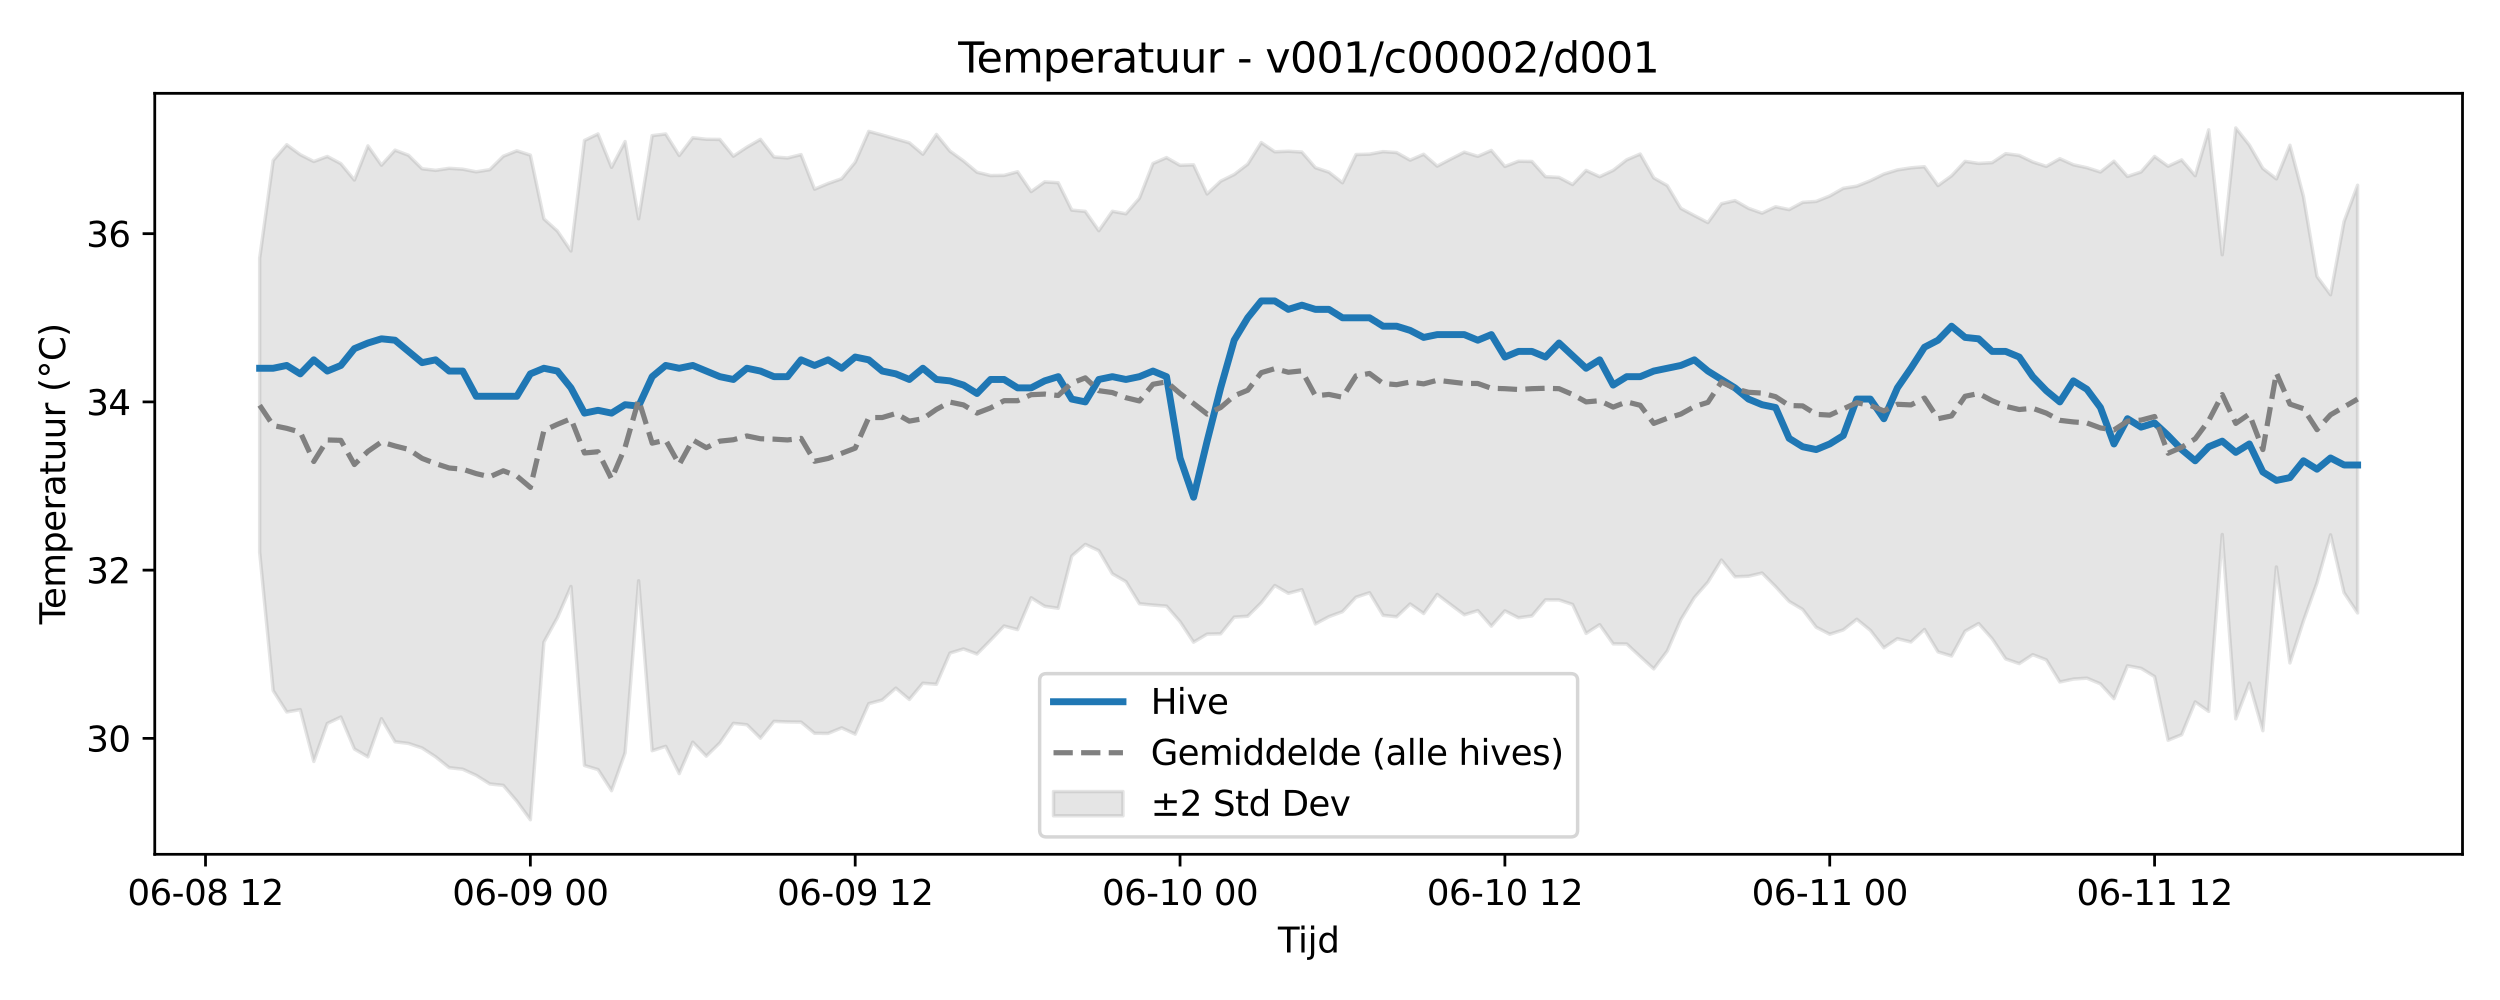 <?xml version="1.0" encoding="utf-8" standalone="no"?>
<!DOCTYPE svg PUBLIC "-//W3C//DTD SVG 1.1//EN"
  "http://www.w3.org/Graphics/SVG/1.1/DTD/svg11.dtd">
<svg xmlns:xlink="http://www.w3.org/1999/xlink" width="720pt" height="288pt" viewBox="0 0 720 288" xmlns="http://www.w3.org/2000/svg" version="1.1">
 <defs>
  <style type="text/css">*{stroke-linejoin: round; stroke-linecap: butt}</style>
 </defs>
 <g id="figure_1">
  <g id="patch_1">
   <path d="M 0 288 
L 720 288 
L 720 0 
L 0 0 
z
" style="fill: #ffffff"/>
  </g>
  <g id="axes_1">
   <g id="patch_2">
    <path d="M 44.57 246.04 
L 709.2 246.04 
L 709.2 26.88 
L 44.57 26.88 
z
" style="fill: #ffffff"/>
   </g>
   <g id="FillBetweenPolyCollection_1">
    <defs>
     <path id="mb3ff7c0433" d="M 74.78 -213.606 
L 74.78 -128.963 
L 78.679 -89.103 
L 82.577 -82.957 
L 86.475 -83.626 
L 90.373 -68.701 
L 94.271 -79.645 
L 98.169 -81.492 
L 102.067 -72.284 
L 105.965 -70.018 
L 109.864 -81.007 
L 113.762 -74.368 
L 117.66 -73.886 
L 121.558 -72.576 
L 125.456 -70.032 
L 129.354 -66.911 
L 133.252 -66.468 
L 137.15 -64.689 
L 141.049 -62.23 
L 144.947 -61.813 
L 148.845 -57.256 
L 152.743 -51.922 
L 156.641 -103.058 
L 160.539 -110.128 
L 164.437 -119.093 
L 168.335 -67.538 
L 172.234 -66.352 
L 176.132 -60.285 
L 180.03 -71.196 
L 183.928 -120.732 
L 187.826 -71.797 
L 191.724 -73.058 
L 195.622 -65.21 
L 199.52 -74.254 
L 203.419 -70.231 
L 207.317 -74.052 
L 211.215 -79.679 
L 215.113 -79.271 
L 219.011 -75.41 
L 222.909 -80.245 
L 226.807 -80.083 
L 230.705 -80.036 
L 234.604 -76.801 
L 238.502 -76.781 
L 242.4 -78.378 
L 246.298 -76.568 
L 250.196 -85.342 
L 254.094 -86.393 
L 257.992 -89.825 
L 261.89 -86.552 
L 265.788 -91.234 
L 269.687 -90.917 
L 273.585 -99.903 
L 277.483 -101.111 
L 281.381 -99.646 
L 285.279 -103.599 
L 289.177 -107.704 
L 293.075 -106.668 
L 296.973 -115.84 
L 300.872 -113.388 
L 304.77 -112.816 
L 308.668 -127.865 
L 312.566 -131.222 
L 316.464 -129.406 
L 320.362 -122.736 
L 324.26 -120.5 
L 328.158 -114.125 
L 332.057 -113.734 
L 335.955 -113.431 
L 339.853 -108.961 
L 343.751 -103.052 
L 347.649 -105.371 
L 351.547 -105.459 
L 355.445 -110.261 
L 359.343 -110.515 
L 363.242 -114.401 
L 367.14 -119.373 
L 371.038 -117.132 
L 374.936 -118.176 
L 378.834 -108.302 
L 382.732 -110.401 
L 386.63 -111.833 
L 390.528 -116.006 
L 394.427 -117.283 
L 398.325 -110.783 
L 402.223 -110.362 
L 406.121 -114.052 
L 410.019 -111.315 
L 413.917 -116.803 
L 417.815 -113.85 
L 421.713 -110.939 
L 425.612 -112.144 
L 429.51 -107.679 
L 433.408 -112.063 
L 437.306 -110.089 
L 441.204 -110.619 
L 445.102 -115.235 
L 449 -115.211 
L 452.898 -113.918 
L 456.797 -105.578 
L 460.695 -108.087 
L 464.593 -102.569 
L 468.491 -102.527 
L 472.389 -98.906 
L 476.287 -95.357 
L 480.185 -100.537 
L 484.083 -109.514 
L 487.982 -115.905 
L 491.88 -120.343 
L 495.778 -126.709 
L 499.676 -121.885 
L 503.574 -122.047 
L 507.472 -122.964 
L 511.37 -119.045 
L 515.268 -114.792 
L 519.166 -112.476 
L 523.065 -107.357 
L 526.963 -105.339 
L 530.861 -106.581 
L 534.759 -109.649 
L 538.657 -106.475 
L 542.555 -101.447 
L 546.453 -104.062 
L 550.351 -103.11 
L 554.25 -106.71 
L 558.148 -100.258 
L 562.046 -99.067 
L 565.944 -106.209 
L 569.842 -108.419 
L 573.74 -104.037 
L 577.638 -98.226 
L 581.536 -96.881 
L 585.435 -99.453 
L 589.333 -97.963 
L 593.231 -91.594 
L 597.129 -92.425 
L 601.027 -92.69 
L 604.925 -91.048 
L 608.823 -86.785 
L 612.721 -96.249 
L 616.62 -95.524 
L 620.518 -93.137 
L 624.416 -74.818 
L 628.314 -76.4 
L 632.212 -85.84 
L 636.11 -83.128 
L 640.008 -134.065 
L 643.906 -80.967 
L 647.805 -91.269 
L 651.703 -77.557 
L 655.601 -124.711 
L 659.499 -97.068 
L 663.397 -109.19 
L 667.295 -120.132 
L 671.193 -133.965 
L 675.091 -117.283 
L 678.99 -111.473 
L 678.99 -234.649 
L 678.99 -234.649 
L 675.091 -224.195 
L 671.193 -203.113 
L 667.295 -208.386 
L 663.397 -231.414 
L 659.499 -246.169 
L 655.601 -236.484 
L 651.703 -239.494 
L 647.805 -246.239 
L 643.906 -251.158 
L 640.008 -214.641 
L 636.11 -250.612 
L 632.212 -237.403 
L 628.314 -241.944 
L 624.416 -240.133 
L 620.518 -242.948 
L 616.62 -238.485 
L 612.721 -237.184 
L 608.823 -241.571 
L 604.925 -238.463 
L 601.027 -239.704 
L 597.129 -240.546 
L 593.231 -242.3 
L 589.333 -240.084 
L 585.435 -241.363 
L 581.536 -243.242 
L 577.638 -243.743 
L 573.74 -241.162 
L 569.842 -240.933 
L 565.944 -241.527 
L 562.046 -237.364 
L 558.148 -234.559 
L 554.25 -239.988 
L 550.351 -239.667 
L 546.453 -239.061 
L 542.555 -237.869 
L 538.657 -235.955 
L 534.759 -234.396 
L 530.861 -233.773 
L 526.963 -231.554 
L 523.065 -229.997 
L 519.166 -229.723 
L 515.268 -227.638 
L 511.37 -228.461 
L 507.472 -226.618 
L 503.574 -227.997 
L 499.676 -230.235 
L 495.778 -229.334 
L 491.88 -223.894 
L 487.982 -225.91 
L 484.083 -227.994 
L 480.185 -234.549 
L 476.287 -236.768 
L 472.389 -243.64 
L 468.491 -241.98 
L 464.593 -238.939 
L 460.695 -237.112 
L 456.797 -238.928 
L 452.898 -234.857 
L 449 -236.91 
L 445.102 -237.116 
L 441.204 -241.501 
L 437.306 -241.57 
L 433.408 -240.057 
L 429.51 -244.672 
L 425.612 -242.975 
L 421.713 -244.18 
L 417.815 -242.193 
L 413.917 -240.162 
L 410.019 -243.574 
L 406.121 -241.875 
L 402.223 -244.066 
L 398.325 -244.337 
L 394.427 -243.605 
L 390.528 -243.497 
L 386.63 -235.365 
L 382.732 -238.412 
L 378.834 -239.704 
L 374.936 -244.211 
L 371.038 -244.447 
L 367.14 -244.283 
L 363.242 -246.948 
L 359.343 -240.721 
L 355.445 -237.745 
L 351.547 -235.818 
L 347.649 -232.137 
L 343.751 -240.532 
L 339.853 -240.391 
L 335.955 -242.611 
L 332.057 -240.924 
L 328.158 -230.92 
L 324.26 -226.429 
L 320.362 -227.155 
L 316.464 -221.561 
L 312.566 -227.128 
L 308.668 -227.486 
L 304.77 -235.383 
L 300.872 -235.618 
L 296.973 -232.82 
L 293.075 -238.531 
L 289.177 -237.495 
L 285.279 -237.447 
L 281.381 -238.4 
L 277.483 -241.665 
L 273.585 -244.488 
L 269.687 -249.283 
L 265.788 -243.583 
L 261.89 -246.88 
L 257.992 -247.991 
L 254.094 -249.116 
L 250.196 -250.167 
L 246.298 -241.291 
L 242.4 -236.52 
L 238.502 -235.157 
L 234.604 -233.521 
L 230.705 -243.475 
L 226.807 -242.506 
L 222.909 -242.806 
L 219.011 -247.871 
L 215.113 -245.625 
L 211.215 -243.025 
L 207.317 -247.845 
L 203.419 -247.897 
L 199.52 -248.335 
L 195.622 -243.228 
L 191.724 -249.415 
L 187.826 -248.946 
L 183.928 -224.986 
L 180.03 -247.24 
L 176.132 -239.809 
L 172.234 -249.431 
L 168.335 -247.552 
L 164.437 -215.724 
L 160.539 -221.459 
L 156.641 -224.976 
L 152.743 -243.327 
L 148.845 -244.568 
L 144.947 -243.01 
L 141.049 -239.133 
L 137.15 -238.52 
L 133.252 -239.278 
L 129.354 -239.528 
L 125.456 -238.944 
L 121.558 -239.4 
L 117.66 -243.281 
L 113.762 -244.76 
L 109.864 -240.428 
L 105.965 -245.995 
L 102.067 -236.154 
L 98.169 -240.866 
L 94.271 -242.944 
L 90.373 -241.487 
L 86.475 -243.461 
L 82.577 -246.322 
L 78.679 -241.792 
L 74.78 -213.606 
z
" style="stroke: #808080; stroke-opacity: 0.2"/>
    </defs>
    <g clip-path="url(#pa9f32d9329)">
     <use xlink:href="#mb3ff7c0433" x="0" y="288" style="fill: #808080; fill-opacity: 0.2; stroke: #808080; stroke-opacity: 0.2"/>
    </g>
   </g>
   <g id="matplotlib.axis_1">
    <g id="xtick_1">
     <g id="line2d_1">
      <defs>
       <path id="m29b5a97e31" d="M 0 0 
L 0 3.5 
" style="stroke: #000000; stroke-width: 0.8"/>
      </defs>
      <g>
       <use xlink:href="#m29b5a97e31" x="59.188" y="246.04" style="stroke: #000000; stroke-width: 0.8"/>
      </g>
     </g>
     <g id="text_1">
      <!-- 06-08 12 -->
      <g transform="translate(36.707 260.638) scale(0.1 -0.1)">
       <defs>
        <path id="DejaVuSans-30" d="M 2034 4250 
Q 1547 4250 1301 3770 
Q 1056 3291 1056 2328 
Q 1056 1369 1301 889 
Q 1547 409 2034 409 
Q 2525 409 2770 889 
Q 3016 1369 3016 2328 
Q 3016 3291 2770 3770 
Q 2525 4250 2034 4250 
z
M 2034 4750 
Q 2819 4750 3233 4129 
Q 3647 3509 3647 2328 
Q 3647 1150 3233 529 
Q 2819 -91 2034 -91 
Q 1250 -91 836 529 
Q 422 1150 422 2328 
Q 422 3509 836 4129 
Q 1250 4750 2034 4750 
z
" transform="scale(0.016)"/>
        <path id="DejaVuSans-36" d="M 2113 2584 
Q 1688 2584 1439 2293 
Q 1191 2003 1191 1497 
Q 1191 994 1439 701 
Q 1688 409 2113 409 
Q 2538 409 2786 701 
Q 3034 994 3034 1497 
Q 3034 2003 2786 2293 
Q 2538 2584 2113 2584 
z
M 3366 4563 
L 3366 3988 
Q 3128 4100 2886 4159 
Q 2644 4219 2406 4219 
Q 1781 4219 1451 3797 
Q 1122 3375 1075 2522 
Q 1259 2794 1537 2939 
Q 1816 3084 2150 3084 
Q 2853 3084 3261 2657 
Q 3669 2231 3669 1497 
Q 3669 778 3244 343 
Q 2819 -91 2113 -91 
Q 1303 -91 875 529 
Q 447 1150 447 2328 
Q 447 3434 972 4092 
Q 1497 4750 2381 4750 
Q 2619 4750 2861 4703 
Q 3103 4656 3366 4563 
z
" transform="scale(0.016)"/>
        <path id="DejaVuSans-2d" d="M 313 2009 
L 1997 2009 
L 1997 1497 
L 313 1497 
L 313 2009 
z
" transform="scale(0.016)"/>
        <path id="DejaVuSans-38" d="M 2034 2216 
Q 1584 2216 1326 1975 
Q 1069 1734 1069 1313 
Q 1069 891 1326 650 
Q 1584 409 2034 409 
Q 2484 409 2743 651 
Q 3003 894 3003 1313 
Q 3003 1734 2745 1975 
Q 2488 2216 2034 2216 
z
M 1403 2484 
Q 997 2584 770 2862 
Q 544 3141 544 3541 
Q 544 4100 942 4425 
Q 1341 4750 2034 4750 
Q 2731 4750 3128 4425 
Q 3525 4100 3525 3541 
Q 3525 3141 3298 2862 
Q 3072 2584 2669 2484 
Q 3125 2378 3379 2068 
Q 3634 1759 3634 1313 
Q 3634 634 3220 271 
Q 2806 -91 2034 -91 
Q 1263 -91 848 271 
Q 434 634 434 1313 
Q 434 1759 690 2068 
Q 947 2378 1403 2484 
z
M 1172 3481 
Q 1172 3119 1398 2916 
Q 1625 2713 2034 2713 
Q 2441 2713 2670 2916 
Q 2900 3119 2900 3481 
Q 2900 3844 2670 4047 
Q 2441 4250 2034 4250 
Q 1625 4250 1398 4047 
Q 1172 3844 1172 3481 
z
" transform="scale(0.016)"/>
        <path id="DejaVuSans-20" transform="scale(0.016)"/>
        <path id="DejaVuSans-31" d="M 794 531 
L 1825 531 
L 1825 4091 
L 703 3866 
L 703 4441 
L 1819 4666 
L 2450 4666 
L 2450 531 
L 3481 531 
L 3481 0 
L 794 0 
L 794 531 
z
" transform="scale(0.016)"/>
        <path id="DejaVuSans-32" d="M 1228 531 
L 3431 531 
L 3431 0 
L 469 0 
L 469 531 
Q 828 903 1448 1529 
Q 2069 2156 2228 2338 
Q 2531 2678 2651 2914 
Q 2772 3150 2772 3378 
Q 2772 3750 2511 3984 
Q 2250 4219 1831 4219 
Q 1534 4219 1204 4116 
Q 875 4013 500 3803 
L 500 4441 
Q 881 4594 1212 4672 
Q 1544 4750 1819 4750 
Q 2544 4750 2975 4387 
Q 3406 4025 3406 3419 
Q 3406 3131 3298 2873 
Q 3191 2616 2906 2266 
Q 2828 2175 2409 1742 
Q 1991 1309 1228 531 
z
" transform="scale(0.016)"/>
       </defs>
       <use xlink:href="#DejaVuSans-30"/>
       <use xlink:href="#DejaVuSans-36" transform="translate(63.623 0)"/>
       <use xlink:href="#DejaVuSans-2d" transform="translate(127.246 0)"/>
       <use xlink:href="#DejaVuSans-30" transform="translate(163.33 0)"/>
       <use xlink:href="#DejaVuSans-38" transform="translate(226.953 0)"/>
       <use xlink:href="#DejaVuSans-20" transform="translate(290.576 0)"/>
       <use xlink:href="#DejaVuSans-31" transform="translate(322.363 0)"/>
       <use xlink:href="#DejaVuSans-32" transform="translate(385.986 0)"/>
      </g>
     </g>
    </g>
    <g id="xtick_2">
     <g id="line2d_2">
      <g>
       <use xlink:href="#m29b5a97e31" x="152.743" y="246.04" style="stroke: #000000; stroke-width: 0.8"/>
      </g>
     </g>
     <g id="text_2">
      <!-- 06-09 00 -->
      <g transform="translate(130.262 260.638) scale(0.1 -0.1)">
       <defs>
        <path id="DejaVuSans-39" d="M 703 97 
L 703 672 
Q 941 559 1184 500 
Q 1428 441 1663 441 
Q 2288 441 2617 861 
Q 2947 1281 2994 2138 
Q 2813 1869 2534 1725 
Q 2256 1581 1919 1581 
Q 1219 1581 811 2004 
Q 403 2428 403 3163 
Q 403 3881 828 4315 
Q 1253 4750 1959 4750 
Q 2769 4750 3195 4129 
Q 3622 3509 3622 2328 
Q 3622 1225 3098 567 
Q 2575 -91 1691 -91 
Q 1453 -91 1209 -44 
Q 966 3 703 97 
z
M 1959 2075 
Q 2384 2075 2632 2365 
Q 2881 2656 2881 3163 
Q 2881 3666 2632 3958 
Q 2384 4250 1959 4250 
Q 1534 4250 1286 3958 
Q 1038 3666 1038 3163 
Q 1038 2656 1286 2365 
Q 1534 2075 1959 2075 
z
" transform="scale(0.016)"/>
       </defs>
       <use xlink:href="#DejaVuSans-30"/>
       <use xlink:href="#DejaVuSans-36" transform="translate(63.623 0)"/>
       <use xlink:href="#DejaVuSans-2d" transform="translate(127.246 0)"/>
       <use xlink:href="#DejaVuSans-30" transform="translate(163.33 0)"/>
       <use xlink:href="#DejaVuSans-39" transform="translate(226.953 0)"/>
       <use xlink:href="#DejaVuSans-20" transform="translate(290.576 0)"/>
       <use xlink:href="#DejaVuSans-30" transform="translate(322.363 0)"/>
       <use xlink:href="#DejaVuSans-30" transform="translate(385.986 0)"/>
      </g>
     </g>
    </g>
    <g id="xtick_3">
     <g id="line2d_3">
      <g>
       <use xlink:href="#m29b5a97e31" x="246.298" y="246.04" style="stroke: #000000; stroke-width: 0.8"/>
      </g>
     </g>
     <g id="text_3">
      <!-- 06-09 12 -->
      <g transform="translate(223.817 260.638) scale(0.1 -0.1)">
       <use xlink:href="#DejaVuSans-30"/>
       <use xlink:href="#DejaVuSans-36" transform="translate(63.623 0)"/>
       <use xlink:href="#DejaVuSans-2d" transform="translate(127.246 0)"/>
       <use xlink:href="#DejaVuSans-30" transform="translate(163.33 0)"/>
       <use xlink:href="#DejaVuSans-39" transform="translate(226.953 0)"/>
       <use xlink:href="#DejaVuSans-20" transform="translate(290.576 0)"/>
       <use xlink:href="#DejaVuSans-31" transform="translate(322.363 0)"/>
       <use xlink:href="#DejaVuSans-32" transform="translate(385.986 0)"/>
      </g>
     </g>
    </g>
    <g id="xtick_4">
     <g id="line2d_4">
      <g>
       <use xlink:href="#m29b5a97e31" x="339.853" y="246.04" style="stroke: #000000; stroke-width: 0.8"/>
      </g>
     </g>
     <g id="text_4">
      <!-- 06-10 00 -->
      <g transform="translate(317.372 260.638) scale(0.1 -0.1)">
       <use xlink:href="#DejaVuSans-30"/>
       <use xlink:href="#DejaVuSans-36" transform="translate(63.623 0)"/>
       <use xlink:href="#DejaVuSans-2d" transform="translate(127.246 0)"/>
       <use xlink:href="#DejaVuSans-31" transform="translate(163.33 0)"/>
       <use xlink:href="#DejaVuSans-30" transform="translate(226.953 0)"/>
       <use xlink:href="#DejaVuSans-20" transform="translate(290.576 0)"/>
       <use xlink:href="#DejaVuSans-30" transform="translate(322.363 0)"/>
       <use xlink:href="#DejaVuSans-30" transform="translate(385.986 0)"/>
      </g>
     </g>
    </g>
    <g id="xtick_5">
     <g id="line2d_5">
      <g>
       <use xlink:href="#m29b5a97e31" x="433.408" y="246.04" style="stroke: #000000; stroke-width: 0.8"/>
      </g>
     </g>
     <g id="text_5">
      <!-- 06-10 12 -->
      <g transform="translate(410.927 260.638) scale(0.1 -0.1)">
       <use xlink:href="#DejaVuSans-30"/>
       <use xlink:href="#DejaVuSans-36" transform="translate(63.623 0)"/>
       <use xlink:href="#DejaVuSans-2d" transform="translate(127.246 0)"/>
       <use xlink:href="#DejaVuSans-31" transform="translate(163.33 0)"/>
       <use xlink:href="#DejaVuSans-30" transform="translate(226.953 0)"/>
       <use xlink:href="#DejaVuSans-20" transform="translate(290.576 0)"/>
       <use xlink:href="#DejaVuSans-31" transform="translate(322.363 0)"/>
       <use xlink:href="#DejaVuSans-32" transform="translate(385.986 0)"/>
      </g>
     </g>
    </g>
    <g id="xtick_6">
     <g id="line2d_6">
      <g>
       <use xlink:href="#m29b5a97e31" x="526.963" y="246.04" style="stroke: #000000; stroke-width: 0.8"/>
      </g>
     </g>
     <g id="text_6">
      <!-- 06-11 00 -->
      <g transform="translate(504.482 260.638) scale(0.1 -0.1)">
       <use xlink:href="#DejaVuSans-30"/>
       <use xlink:href="#DejaVuSans-36" transform="translate(63.623 0)"/>
       <use xlink:href="#DejaVuSans-2d" transform="translate(127.246 0)"/>
       <use xlink:href="#DejaVuSans-31" transform="translate(163.33 0)"/>
       <use xlink:href="#DejaVuSans-31" transform="translate(226.953 0)"/>
       <use xlink:href="#DejaVuSans-20" transform="translate(290.576 0)"/>
       <use xlink:href="#DejaVuSans-30" transform="translate(322.363 0)"/>
       <use xlink:href="#DejaVuSans-30" transform="translate(385.986 0)"/>
      </g>
     </g>
    </g>
    <g id="xtick_7">
     <g id="line2d_7">
      <g>
       <use xlink:href="#m29b5a97e31" x="620.518" y="246.04" style="stroke: #000000; stroke-width: 0.8"/>
      </g>
     </g>
     <g id="text_7">
      <!-- 06-11 12 -->
      <g transform="translate(598.037 260.638) scale(0.1 -0.1)">
       <use xlink:href="#DejaVuSans-30"/>
       <use xlink:href="#DejaVuSans-36" transform="translate(63.623 0)"/>
       <use xlink:href="#DejaVuSans-2d" transform="translate(127.246 0)"/>
       <use xlink:href="#DejaVuSans-31" transform="translate(163.33 0)"/>
       <use xlink:href="#DejaVuSans-31" transform="translate(226.953 0)"/>
       <use xlink:href="#DejaVuSans-20" transform="translate(290.576 0)"/>
       <use xlink:href="#DejaVuSans-31" transform="translate(322.363 0)"/>
       <use xlink:href="#DejaVuSans-32" transform="translate(385.986 0)"/>
      </g>
     </g>
    </g>
    <g id="text_8">
     <!-- Tijd -->
     <g transform="translate(368.035 274.317) scale(0.1 -0.1)">
      <defs>
       <path id="DejaVuSans-54" d="M -19 4666 
L 3928 4666 
L 3928 4134 
L 2272 4134 
L 2272 0 
L 1638 0 
L 1638 4134 
L -19 4134 
L -19 4666 
z
" transform="scale(0.016)"/>
       <path id="DejaVuSans-69" d="M 603 3500 
L 1178 3500 
L 1178 0 
L 603 0 
L 603 3500 
z
M 603 4863 
L 1178 4863 
L 1178 4134 
L 603 4134 
L 603 4863 
z
" transform="scale(0.016)"/>
       <path id="DejaVuSans-6a" d="M 603 3500 
L 1178 3500 
L 1178 -63 
Q 1178 -731 923 -1031 
Q 669 -1331 103 -1331 
L -116 -1331 
L -116 -844 
L 38 -844 
Q 366 -844 484 -692 
Q 603 -541 603 -63 
L 603 3500 
z
M 603 4863 
L 1178 4863 
L 1178 4134 
L 603 4134 
L 603 4863 
z
" transform="scale(0.016)"/>
       <path id="DejaVuSans-64" d="M 2906 2969 
L 2906 4863 
L 3481 4863 
L 3481 0 
L 2906 0 
L 2906 525 
Q 2725 213 2448 61 
Q 2172 -91 1784 -91 
Q 1150 -91 751 415 
Q 353 922 353 1747 
Q 353 2572 751 3078 
Q 1150 3584 1784 3584 
Q 2172 3584 2448 3432 
Q 2725 3281 2906 2969 
z
M 947 1747 
Q 947 1113 1208 752 
Q 1469 391 1925 391 
Q 2381 391 2643 752 
Q 2906 1113 2906 1747 
Q 2906 2381 2643 2742 
Q 2381 3103 1925 3103 
Q 1469 3103 1208 2742 
Q 947 2381 947 1747 
z
" transform="scale(0.016)"/>
      </defs>
      <use xlink:href="#DejaVuSans-54"/>
      <use xlink:href="#DejaVuSans-69" transform="translate(57.959 0)"/>
      <use xlink:href="#DejaVuSans-6a" transform="translate(85.742 0)"/>
      <use xlink:href="#DejaVuSans-64" transform="translate(113.525 0)"/>
     </g>
    </g>
   </g>
   <g id="matplotlib.axis_2">
    <g id="ytick_1">
     <g id="line2d_8">
      <defs>
       <path id="m38483c78e9" d="M 0 0 
L -3.5 0 
" style="stroke: #000000; stroke-width: 0.8"/>
      </defs>
      <g>
       <use xlink:href="#m38483c78e9" x="44.57" y="212.648" style="stroke: #000000; stroke-width: 0.8"/>
      </g>
     </g>
     <g id="text_9">
      <!-- 30 -->
      <g transform="translate(24.845 216.447) scale(0.1 -0.1)">
       <defs>
        <path id="DejaVuSans-33" d="M 2597 2516 
Q 3050 2419 3304 2112 
Q 3559 1806 3559 1356 
Q 3559 666 3084 287 
Q 2609 -91 1734 -91 
Q 1441 -91 1130 -33 
Q 819 25 488 141 
L 488 750 
Q 750 597 1062 519 
Q 1375 441 1716 441 
Q 2309 441 2620 675 
Q 2931 909 2931 1356 
Q 2931 1769 2642 2001 
Q 2353 2234 1838 2234 
L 1294 2234 
L 1294 2753 
L 1863 2753 
Q 2328 2753 2575 2939 
Q 2822 3125 2822 3475 
Q 2822 3834 2567 4026 
Q 2313 4219 1838 4219 
Q 1578 4219 1281 4162 
Q 984 4106 628 3988 
L 628 4550 
Q 988 4650 1302 4700 
Q 1616 4750 1894 4750 
Q 2613 4750 3031 4423 
Q 3450 4097 3450 3541 
Q 3450 3153 3228 2886 
Q 3006 2619 2597 2516 
z
" transform="scale(0.016)"/>
       </defs>
       <use xlink:href="#DejaVuSans-33"/>
       <use xlink:href="#DejaVuSans-30" transform="translate(63.623 0)"/>
      </g>
     </g>
    </g>
    <g id="ytick_2">
     <g id="line2d_9">
      <g>
       <use xlink:href="#m38483c78e9" x="44.57" y="164.197" style="stroke: #000000; stroke-width: 0.8"/>
      </g>
     </g>
     <g id="text_10">
      <!-- 32 -->
      <g transform="translate(24.845 167.996) scale(0.1 -0.1)">
       <use xlink:href="#DejaVuSans-33"/>
       <use xlink:href="#DejaVuSans-32" transform="translate(63.623 0)"/>
      </g>
     </g>
    </g>
    <g id="ytick_3">
     <g id="line2d_10">
      <g>
       <use xlink:href="#m38483c78e9" x="44.57" y="115.747" style="stroke: #000000; stroke-width: 0.8"/>
      </g>
     </g>
     <g id="text_11">
      <!-- 34 -->
      <g transform="translate(24.845 119.546) scale(0.1 -0.1)">
       <defs>
        <path id="DejaVuSans-34" d="M 2419 4116 
L 825 1625 
L 2419 1625 
L 2419 4116 
z
M 2253 4666 
L 3047 4666 
L 3047 1625 
L 3713 1625 
L 3713 1100 
L 3047 1100 
L 3047 0 
L 2419 0 
L 2419 1100 
L 313 1100 
L 313 1709 
L 2253 4666 
z
" transform="scale(0.016)"/>
       </defs>
       <use xlink:href="#DejaVuSans-33"/>
       <use xlink:href="#DejaVuSans-34" transform="translate(63.623 0)"/>
      </g>
     </g>
    </g>
    <g id="ytick_4">
     <g id="line2d_11">
      <g>
       <use xlink:href="#m38483c78e9" x="44.57" y="67.296" style="stroke: #000000; stroke-width: 0.8"/>
      </g>
     </g>
     <g id="text_12">
      <!-- 36 -->
      <g transform="translate(24.845 71.095) scale(0.1 -0.1)">
       <use xlink:href="#DejaVuSans-33"/>
       <use xlink:href="#DejaVuSans-36" transform="translate(63.623 0)"/>
      </g>
     </g>
    </g>
    <g id="text_13">
     <!-- Temperatuur (°C) -->
     <g transform="translate(18.765 179.816) rotate(-90) scale(0.1 -0.1)">
      <defs>
       <path id="DejaVuSans-65" d="M 3597 1894 
L 3597 1613 
L 953 1613 
Q 991 1019 1311 708 
Q 1631 397 2203 397 
Q 2534 397 2845 478 
Q 3156 559 3463 722 
L 3463 178 
Q 3153 47 2828 -22 
Q 2503 -91 2169 -91 
Q 1331 -91 842 396 
Q 353 884 353 1716 
Q 353 2575 817 3079 
Q 1281 3584 2069 3584 
Q 2775 3584 3186 3129 
Q 3597 2675 3597 1894 
z
M 3022 2063 
Q 3016 2534 2758 2815 
Q 2500 3097 2075 3097 
Q 1594 3097 1305 2825 
Q 1016 2553 972 2059 
L 3022 2063 
z
" transform="scale(0.016)"/>
       <path id="DejaVuSans-6d" d="M 3328 2828 
Q 3544 3216 3844 3400 
Q 4144 3584 4550 3584 
Q 5097 3584 5394 3201 
Q 5691 2819 5691 2113 
L 5691 0 
L 5113 0 
L 5113 2094 
Q 5113 2597 4934 2840 
Q 4756 3084 4391 3084 
Q 3944 3084 3684 2787 
Q 3425 2491 3425 1978 
L 3425 0 
L 2847 0 
L 2847 2094 
Q 2847 2600 2669 2842 
Q 2491 3084 2119 3084 
Q 1678 3084 1418 2786 
Q 1159 2488 1159 1978 
L 1159 0 
L 581 0 
L 581 3500 
L 1159 3500 
L 1159 2956 
Q 1356 3278 1631 3431 
Q 1906 3584 2284 3584 
Q 2666 3584 2933 3390 
Q 3200 3197 3328 2828 
z
" transform="scale(0.016)"/>
       <path id="DejaVuSans-70" d="M 1159 525 
L 1159 -1331 
L 581 -1331 
L 581 3500 
L 1159 3500 
L 1159 2969 
Q 1341 3281 1617 3432 
Q 1894 3584 2278 3584 
Q 2916 3584 3314 3078 
Q 3713 2572 3713 1747 
Q 3713 922 3314 415 
Q 2916 -91 2278 -91 
Q 1894 -91 1617 61 
Q 1341 213 1159 525 
z
M 3116 1747 
Q 3116 2381 2855 2742 
Q 2594 3103 2138 3103 
Q 1681 3103 1420 2742 
Q 1159 2381 1159 1747 
Q 1159 1113 1420 752 
Q 1681 391 2138 391 
Q 2594 391 2855 752 
Q 3116 1113 3116 1747 
z
" transform="scale(0.016)"/>
       <path id="DejaVuSans-72" d="M 2631 2963 
Q 2534 3019 2420 3045 
Q 2306 3072 2169 3072 
Q 1681 3072 1420 2755 
Q 1159 2438 1159 1844 
L 1159 0 
L 581 0 
L 581 3500 
L 1159 3500 
L 1159 2956 
Q 1341 3275 1631 3429 
Q 1922 3584 2338 3584 
Q 2397 3584 2469 3576 
Q 2541 3569 2628 3553 
L 2631 2963 
z
" transform="scale(0.016)"/>
       <path id="DejaVuSans-61" d="M 2194 1759 
Q 1497 1759 1228 1600 
Q 959 1441 959 1056 
Q 959 750 1161 570 
Q 1363 391 1709 391 
Q 2188 391 2477 730 
Q 2766 1069 2766 1631 
L 2766 1759 
L 2194 1759 
z
M 3341 1997 
L 3341 0 
L 2766 0 
L 2766 531 
Q 2569 213 2275 61 
Q 1981 -91 1556 -91 
Q 1019 -91 701 211 
Q 384 513 384 1019 
Q 384 1609 779 1909 
Q 1175 2209 1959 2209 
L 2766 2209 
L 2766 2266 
Q 2766 2663 2505 2880 
Q 2244 3097 1772 3097 
Q 1472 3097 1187 3025 
Q 903 2953 641 2809 
L 641 3341 
Q 956 3463 1253 3523 
Q 1550 3584 1831 3584 
Q 2591 3584 2966 3190 
Q 3341 2797 3341 1997 
z
" transform="scale(0.016)"/>
       <path id="DejaVuSans-74" d="M 1172 4494 
L 1172 3500 
L 2356 3500 
L 2356 3053 
L 1172 3053 
L 1172 1153 
Q 1172 725 1289 603 
Q 1406 481 1766 481 
L 2356 481 
L 2356 0 
L 1766 0 
Q 1100 0 847 248 
Q 594 497 594 1153 
L 594 3053 
L 172 3053 
L 172 3500 
L 594 3500 
L 594 4494 
L 1172 4494 
z
" transform="scale(0.016)"/>
       <path id="DejaVuSans-75" d="M 544 1381 
L 544 3500 
L 1119 3500 
L 1119 1403 
Q 1119 906 1312 657 
Q 1506 409 1894 409 
Q 2359 409 2629 706 
Q 2900 1003 2900 1516 
L 2900 3500 
L 3475 3500 
L 3475 0 
L 2900 0 
L 2900 538 
Q 2691 219 2414 64 
Q 2138 -91 1772 -91 
Q 1169 -91 856 284 
Q 544 659 544 1381 
z
M 1991 3584 
L 1991 3584 
z
" transform="scale(0.016)"/>
       <path id="DejaVuSans-28" d="M 1984 4856 
Q 1566 4138 1362 3434 
Q 1159 2731 1159 2009 
Q 1159 1288 1364 580 
Q 1569 -128 1984 -844 
L 1484 -844 
Q 1016 -109 783 600 
Q 550 1309 550 2009 
Q 550 2706 781 3412 
Q 1013 4119 1484 4856 
L 1984 4856 
z
" transform="scale(0.016)"/>
       <path id="DejaVuSans-b0" d="M 1600 4347 
Q 1350 4347 1178 4173 
Q 1006 4000 1006 3750 
Q 1006 3503 1178 3333 
Q 1350 3163 1600 3163 
Q 1850 3163 2022 3333 
Q 2194 3503 2194 3750 
Q 2194 3997 2020 4172 
Q 1847 4347 1600 4347 
z
M 1600 4750 
Q 1800 4750 1984 4673 
Q 2169 4597 2303 4453 
Q 2447 4313 2519 4134 
Q 2591 3956 2591 3750 
Q 2591 3338 2302 3052 
Q 2013 2766 1594 2766 
Q 1172 2766 890 3047 
Q 609 3328 609 3750 
Q 609 4169 896 4459 
Q 1184 4750 1600 4750 
z
" transform="scale(0.016)"/>
       <path id="DejaVuSans-43" d="M 4122 4306 
L 4122 3641 
Q 3803 3938 3442 4084 
Q 3081 4231 2675 4231 
Q 1875 4231 1450 3742 
Q 1025 3253 1025 2328 
Q 1025 1406 1450 917 
Q 1875 428 2675 428 
Q 3081 428 3442 575 
Q 3803 722 4122 1019 
L 4122 359 
Q 3791 134 3420 21 
Q 3050 -91 2638 -91 
Q 1578 -91 968 557 
Q 359 1206 359 2328 
Q 359 3453 968 4101 
Q 1578 4750 2638 4750 
Q 3056 4750 3426 4639 
Q 3797 4528 4122 4306 
z
" transform="scale(0.016)"/>
       <path id="DejaVuSans-29" d="M 513 4856 
L 1013 4856 
Q 1481 4119 1714 3412 
Q 1947 2706 1947 2009 
Q 1947 1309 1714 600 
Q 1481 -109 1013 -844 
L 513 -844 
Q 928 -128 1133 580 
Q 1338 1288 1338 2009 
Q 1338 2731 1133 3434 
Q 928 4138 513 4856 
z
" transform="scale(0.016)"/>
      </defs>
      <use xlink:href="#DejaVuSans-54"/>
      <use xlink:href="#DejaVuSans-65" transform="translate(44.084 0)"/>
      <use xlink:href="#DejaVuSans-6d" transform="translate(105.607 0)"/>
      <use xlink:href="#DejaVuSans-70" transform="translate(203.02 0)"/>
      <use xlink:href="#DejaVuSans-65" transform="translate(266.496 0)"/>
      <use xlink:href="#DejaVuSans-72" transform="translate(328.02 0)"/>
      <use xlink:href="#DejaVuSans-61" transform="translate(369.133 0)"/>
      <use xlink:href="#DejaVuSans-74" transform="translate(430.412 0)"/>
      <use xlink:href="#DejaVuSans-75" transform="translate(469.621 0)"/>
      <use xlink:href="#DejaVuSans-75" transform="translate(533 0)"/>
      <use xlink:href="#DejaVuSans-72" transform="translate(596.379 0)"/>
      <use xlink:href="#DejaVuSans-20" transform="translate(637.492 0)"/>
      <use xlink:href="#DejaVuSans-28" transform="translate(669.279 0)"/>
      <use xlink:href="#DejaVuSans-b0" transform="translate(708.293 0)"/>
      <use xlink:href="#DejaVuSans-43" transform="translate(758.293 0)"/>
      <use xlink:href="#DejaVuSans-29" transform="translate(828.117 0)"/>
     </g>
    </g>
   </g>
   <g id="line2d_12">
    <path d="M 74.78 106.057 
L 78.679 106.057 
L 82.577 105.249 
L 86.475 107.672 
L 90.373 103.634 
L 94.271 106.864 
L 98.169 105.249 
L 102.067 100.404 
L 105.965 98.789 
L 109.864 97.578 
L 113.762 97.981 
L 121.558 104.442 
L 125.456 103.634 
L 129.354 106.864 
L 133.252 106.864 
L 137.15 114.132 
L 148.845 114.132 
L 152.743 107.672 
L 156.641 106.057 
L 160.539 106.864 
L 164.437 111.709 
L 168.335 118.977 
L 172.234 118.169 
L 176.132 118.977 
L 180.03 116.554 
L 183.928 116.958 
L 187.826 108.479 
L 191.724 105.249 
L 195.622 106.057 
L 199.52 105.249 
L 207.317 108.479 
L 211.215 109.287 
L 215.113 106.057 
L 219.011 106.864 
L 222.909 108.479 
L 226.807 108.479 
L 230.705 103.634 
L 234.604 105.249 
L 238.502 103.634 
L 242.4 106.057 
L 246.298 102.826 
L 250.196 103.634 
L 254.094 106.864 
L 257.992 107.672 
L 261.89 109.287 
L 265.788 106.057 
L 269.687 109.287 
L 273.585 109.69 
L 277.483 110.902 
L 281.381 113.324 
L 285.279 109.287 
L 289.177 109.287 
L 293.075 111.709 
L 296.973 111.709 
L 300.872 109.69 
L 304.77 108.479 
L 308.668 114.939 
L 312.566 115.747 
L 316.464 109.287 
L 320.362 108.479 
L 324.26 109.287 
L 328.158 108.479 
L 332.057 106.864 
L 335.955 108.479 
L 339.853 131.897 
L 343.751 143.202 
L 347.649 127.052 
L 351.547 111.709 
L 355.445 97.981 
L 359.343 91.521 
L 363.242 86.676 
L 367.14 86.676 
L 371.038 89.099 
L 374.936 87.888 
L 378.834 89.099 
L 382.732 89.099 
L 386.63 91.521 
L 394.427 91.521 
L 398.325 93.944 
L 402.223 93.944 
L 406.121 95.155 
L 410.019 97.174 
L 413.917 96.366 
L 421.713 96.366 
L 425.612 97.981 
L 429.51 96.366 
L 433.408 102.826 
L 437.306 101.211 
L 441.204 101.211 
L 445.102 102.826 
L 449 98.789 
L 456.797 106.057 
L 460.695 103.634 
L 464.593 110.902 
L 468.491 108.479 
L 472.389 108.479 
L 476.287 106.864 
L 484.083 105.249 
L 487.982 103.634 
L 491.88 106.864 
L 499.676 111.709 
L 503.574 114.939 
L 507.472 116.554 
L 511.37 117.362 
L 515.268 126.244 
L 519.166 128.667 
L 523.065 129.474 
L 526.963 127.859 
L 530.861 125.437 
L 534.759 114.939 
L 538.657 114.939 
L 542.555 120.592 
L 546.453 111.709 
L 550.351 106.057 
L 554.25 100 
L 558.148 97.981 
L 562.046 93.944 
L 565.944 97.174 
L 569.842 97.578 
L 573.74 101.211 
L 577.638 101.211 
L 581.536 102.826 
L 585.435 108.479 
L 589.333 112.517 
L 593.231 115.747 
L 597.129 109.69 
L 601.027 112.113 
L 604.925 117.362 
L 608.823 127.859 
L 612.721 120.592 
L 616.62 123.014 
L 620.518 121.803 
L 624.416 125.437 
L 628.314 129.474 
L 632.212 132.704 
L 636.11 128.667 
L 640.008 127.052 
L 643.906 130.282 
L 647.805 127.859 
L 651.703 135.934 
L 655.601 138.357 
L 659.499 137.549 
L 663.397 132.704 
L 667.295 135.127 
L 671.193 131.897 
L 675.091 133.916 
L 678.99 133.916 
L 678.99 133.916 
" clip-path="url(#pa9f32d9329)" style="fill: none; stroke: #1f77b4; stroke-width: 2; stroke-linecap: square"/>
   </g>
   <g id="line2d_13">
    <path d="M 74.78 116.716 
L 78.679 122.553 
L 82.577 123.36 
L 86.475 124.456 
L 90.373 132.906 
L 94.271 126.706 
L 98.169 126.821 
L 102.067 133.781 
L 105.965 129.993 
L 109.864 127.282 
L 113.762 128.436 
L 117.66 129.417 
L 121.558 132.012 
L 125.456 133.512 
L 129.354 134.781 
L 133.252 135.127 
L 137.15 136.396 
L 141.049 137.319 
L 144.947 135.588 
L 148.845 137.088 
L 152.743 140.376 
L 156.641 123.983 
L 160.539 122.207 
L 164.437 120.592 
L 168.335 130.455 
L 172.234 130.109 
L 176.132 137.953 
L 180.03 128.782 
L 183.928 115.141 
L 187.826 127.629 
L 191.724 126.763 
L 195.622 133.781 
L 199.52 126.706 
L 203.419 128.936 
L 207.317 127.052 
L 211.215 126.648 
L 215.113 125.552 
L 219.011 126.36 
L 222.909 126.475 
L 226.807 126.706 
L 230.705 126.244 
L 234.604 132.839 
L 238.502 132.031 
L 246.298 129.071 
L 250.196 120.246 
L 254.094 120.246 
L 257.992 119.092 
L 261.89 121.284 
L 265.788 120.592 
L 269.687 117.9 
L 273.585 115.804 
L 277.483 116.612 
L 281.381 118.977 
L 285.279 117.477 
L 289.177 115.401 
L 293.075 115.401 
L 296.973 113.67 
L 300.872 113.497 
L 304.77 113.901 
L 308.668 110.325 
L 312.566 108.825 
L 316.464 112.517 
L 320.362 113.055 
L 324.26 114.535 
L 328.158 115.477 
L 332.057 110.671 
L 335.955 109.979 
L 339.853 113.324 
L 343.751 116.208 
L 347.649 119.246 
L 351.547 117.362 
L 355.445 113.997 
L 359.343 112.382 
L 363.242 107.325 
L 367.14 106.172 
L 371.038 107.21 
L 374.936 106.806 
L 378.834 113.997 
L 382.732 113.593 
L 386.63 114.401 
L 390.528 108.248 
L 394.427 107.556 
L 398.325 110.44 
L 402.223 110.786 
L 406.121 110.036 
L 410.019 110.556 
L 413.917 109.517 
L 421.713 110.44 
L 425.612 110.44 
L 429.51 111.824 
L 433.408 111.94 
L 437.306 112.171 
L 441.204 111.94 
L 445.102 111.824 
L 449 111.94 
L 452.898 113.613 
L 456.797 115.747 
L 460.695 115.401 
L 464.593 117.246 
L 468.491 115.747 
L 472.389 116.727 
L 476.287 121.938 
L 480.185 120.457 
L 484.083 119.246 
L 487.982 117.092 
L 491.88 115.881 
L 495.778 109.979 
L 499.676 111.94 
L 503.574 112.978 
L 507.472 113.209 
L 511.37 114.247 
L 515.268 116.785 
L 519.166 116.9 
L 523.065 119.323 
L 526.963 119.553 
L 534.759 115.977 
L 538.657 116.785 
L 542.555 118.342 
L 546.453 116.439 
L 550.351 116.612 
L 554.25 114.651 
L 558.148 120.592 
L 562.046 119.784 
L 565.944 114.132 
L 569.842 113.324 
L 573.74 115.401 
L 577.638 117.016 
L 581.536 117.938 
L 585.435 117.592 
L 589.333 118.977 
L 593.231 121.053 
L 597.129 121.515 
L 601.027 121.803 
L 604.925 123.245 
L 608.823 123.822 
L 612.721 121.284 
L 616.62 120.995 
L 620.518 119.957 
L 624.416 130.524 
L 628.314 128.828 
L 632.212 126.379 
L 636.11 121.13 
L 640.008 113.647 
L 643.906 121.938 
L 647.805 119.246 
L 651.703 129.474 
L 655.601 107.402 
L 659.499 116.381 
L 663.397 117.698 
L 667.295 123.741 
L 671.193 119.461 
L 678.99 114.939 
L 678.99 114.939 
" clip-path="url(#pa9f32d9329)" style="fill: none; stroke-dasharray: 5.55,2.4; stroke-dashoffset: 0; stroke: #808080; stroke-width: 1.5"/>
   </g>
   <g id="patch_3">
    <path d="M 44.57 246.04 
L 44.57 26.88 
" style="fill: none; stroke: #000000; stroke-width: 0.8; stroke-linejoin: miter; stroke-linecap: square"/>
   </g>
   <g id="patch_4">
    <path d="M 709.2 246.04 
L 709.2 26.88 
" style="fill: none; stroke: #000000; stroke-width: 0.8; stroke-linejoin: miter; stroke-linecap: square"/>
   </g>
   <g id="patch_5">
    <path d="M 44.57 246.04 
L 709.2 246.04 
" style="fill: none; stroke: #000000; stroke-width: 0.8; stroke-linejoin: miter; stroke-linecap: square"/>
   </g>
   <g id="patch_6">
    <path d="M 44.57 26.88 
L 709.2 26.88 
" style="fill: none; stroke: #000000; stroke-width: 0.8; stroke-linejoin: miter; stroke-linecap: square"/>
   </g>
   <g id="text_14">
    <!-- Temperatuur - v001/c00002/d001 -->
    <g transform="translate(275.963 20.88) scale(0.12 -0.12)">
     <defs>
      <path id="DejaVuSans-76" d="M 191 3500 
L 800 3500 
L 1894 563 
L 2988 3500 
L 3597 3500 
L 2284 0 
L 1503 0 
L 191 3500 
z
" transform="scale(0.016)"/>
      <path id="DejaVuSans-2f" d="M 1625 4666 
L 2156 4666 
L 531 -594 
L 0 -594 
L 1625 4666 
z
" transform="scale(0.016)"/>
      <path id="DejaVuSans-63" d="M 3122 3366 
L 3122 2828 
Q 2878 2963 2633 3030 
Q 2388 3097 2138 3097 
Q 1578 3097 1268 2742 
Q 959 2388 959 1747 
Q 959 1106 1268 751 
Q 1578 397 2138 397 
Q 2388 397 2633 464 
Q 2878 531 3122 666 
L 3122 134 
Q 2881 22 2623 -34 
Q 2366 -91 2075 -91 
Q 1284 -91 818 406 
Q 353 903 353 1747 
Q 353 2603 823 3093 
Q 1294 3584 2113 3584 
Q 2378 3584 2631 3529 
Q 2884 3475 3122 3366 
z
" transform="scale(0.016)"/>
     </defs>
     <use xlink:href="#DejaVuSans-54"/>
     <use xlink:href="#DejaVuSans-65" transform="translate(44.084 0)"/>
     <use xlink:href="#DejaVuSans-6d" transform="translate(105.607 0)"/>
     <use xlink:href="#DejaVuSans-70" transform="translate(203.02 0)"/>
     <use xlink:href="#DejaVuSans-65" transform="translate(266.496 0)"/>
     <use xlink:href="#DejaVuSans-72" transform="translate(328.02 0)"/>
     <use xlink:href="#DejaVuSans-61" transform="translate(369.133 0)"/>
     <use xlink:href="#DejaVuSans-74" transform="translate(430.412 0)"/>
     <use xlink:href="#DejaVuSans-75" transform="translate(469.621 0)"/>
     <use xlink:href="#DejaVuSans-75" transform="translate(533 0)"/>
     <use xlink:href="#DejaVuSans-72" transform="translate(596.379 0)"/>
     <use xlink:href="#DejaVuSans-20" transform="translate(637.492 0)"/>
     <use xlink:href="#DejaVuSans-2d" transform="translate(669.279 0)"/>
     <use xlink:href="#DejaVuSans-20" transform="translate(705.363 0)"/>
     <use xlink:href="#DejaVuSans-76" transform="translate(737.15 0)"/>
     <use xlink:href="#DejaVuSans-30" transform="translate(796.33 0)"/>
     <use xlink:href="#DejaVuSans-30" transform="translate(859.953 0)"/>
     <use xlink:href="#DejaVuSans-31" transform="translate(923.576 0)"/>
     <use xlink:href="#DejaVuSans-2f" transform="translate(987.199 0)"/>
     <use xlink:href="#DejaVuSans-63" transform="translate(1020.891 0)"/>
     <use xlink:href="#DejaVuSans-30" transform="translate(1075.871 0)"/>
     <use xlink:href="#DejaVuSans-30" transform="translate(1139.494 0)"/>
     <use xlink:href="#DejaVuSans-30" transform="translate(1203.117 0)"/>
     <use xlink:href="#DejaVuSans-30" transform="translate(1266.74 0)"/>
     <use xlink:href="#DejaVuSans-32" transform="translate(1330.363 0)"/>
     <use xlink:href="#DejaVuSans-2f" transform="translate(1393.986 0)"/>
     <use xlink:href="#DejaVuSans-64" transform="translate(1427.678 0)"/>
     <use xlink:href="#DejaVuSans-30" transform="translate(1491.154 0)"/>
     <use xlink:href="#DejaVuSans-30" transform="translate(1554.777 0)"/>
     <use xlink:href="#DejaVuSans-31" transform="translate(1618.4 0)"/>
    </g>
   </g>
   <g id="legend_1">
    <g id="patch_7">
     <path d="M 301.413 241.04 
L 452.357 241.04 
Q 454.357 241.04 454.357 239.04 
L 454.357 196.006 
Q 454.357 194.006 452.357 194.006 
L 301.413 194.006 
Q 299.413 194.006 299.413 196.006 
L 299.413 239.04 
Q 299.413 241.04 301.413 241.04 
z
" style="fill: #ffffff; opacity: 0.8; stroke: #cccccc; stroke-linejoin: miter"/>
    </g>
    <g id="line2d_14">
     <path d="M 303.413 202.104 
L 313.413 202.104 
L 323.413 202.104 
" style="fill: none; stroke: #1f77b4; stroke-width: 2; stroke-linecap: square"/>
    </g>
    <g id="text_15">
     <!-- Hive -->
     <g transform="translate(331.413 205.604) scale(0.1 -0.1)">
      <defs>
       <path id="DejaVuSans-48" d="M 628 4666 
L 1259 4666 
L 1259 2753 
L 3553 2753 
L 3553 4666 
L 4184 4666 
L 4184 0 
L 3553 0 
L 3553 2222 
L 1259 2222 
L 1259 0 
L 628 0 
L 628 4666 
z
" transform="scale(0.016)"/>
      </defs>
      <use xlink:href="#DejaVuSans-48"/>
      <use xlink:href="#DejaVuSans-69" transform="translate(75.195 0)"/>
      <use xlink:href="#DejaVuSans-76" transform="translate(102.979 0)"/>
      <use xlink:href="#DejaVuSans-65" transform="translate(162.158 0)"/>
     </g>
    </g>
    <g id="line2d_15">
     <path d="M 303.413 216.782 
L 313.413 216.782 
L 323.413 216.782 
" style="fill: none; stroke-dasharray: 5.55,2.4; stroke-dashoffset: 0; stroke: #808080; stroke-width: 1.5"/>
    </g>
    <g id="text_16">
     <!-- Gemiddelde (alle hives) -->
     <g transform="translate(331.413 220.282) scale(0.1 -0.1)">
      <defs>
       <path id="DejaVuSans-47" d="M 3809 666 
L 3809 1919 
L 2778 1919 
L 2778 2438 
L 4434 2438 
L 4434 434 
Q 4069 175 3628 42 
Q 3188 -91 2688 -91 
Q 1594 -91 976 548 
Q 359 1188 359 2328 
Q 359 3472 976 4111 
Q 1594 4750 2688 4750 
Q 3144 4750 3555 4637 
Q 3966 4525 4313 4306 
L 4313 3634 
Q 3963 3931 3569 4081 
Q 3175 4231 2741 4231 
Q 1884 4231 1454 3753 
Q 1025 3275 1025 2328 
Q 1025 1384 1454 906 
Q 1884 428 2741 428 
Q 3075 428 3337 486 
Q 3600 544 3809 666 
z
" transform="scale(0.016)"/>
       <path id="DejaVuSans-6c" d="M 603 4863 
L 1178 4863 
L 1178 0 
L 603 0 
L 603 4863 
z
" transform="scale(0.016)"/>
       <path id="DejaVuSans-68" d="M 3513 2113 
L 3513 0 
L 2938 0 
L 2938 2094 
Q 2938 2591 2744 2837 
Q 2550 3084 2163 3084 
Q 1697 3084 1428 2787 
Q 1159 2491 1159 1978 
L 1159 0 
L 581 0 
L 581 4863 
L 1159 4863 
L 1159 2956 
Q 1366 3272 1645 3428 
Q 1925 3584 2291 3584 
Q 2894 3584 3203 3211 
Q 3513 2838 3513 2113 
z
" transform="scale(0.016)"/>
       <path id="DejaVuSans-73" d="M 2834 3397 
L 2834 2853 
Q 2591 2978 2328 3040 
Q 2066 3103 1784 3103 
Q 1356 3103 1142 2972 
Q 928 2841 928 2578 
Q 928 2378 1081 2264 
Q 1234 2150 1697 2047 
L 1894 2003 
Q 2506 1872 2764 1633 
Q 3022 1394 3022 966 
Q 3022 478 2636 193 
Q 2250 -91 1575 -91 
Q 1294 -91 989 -36 
Q 684 19 347 128 
L 347 722 
Q 666 556 975 473 
Q 1284 391 1588 391 
Q 1994 391 2212 530 
Q 2431 669 2431 922 
Q 2431 1156 2273 1281 
Q 2116 1406 1581 1522 
L 1381 1569 
Q 847 1681 609 1914 
Q 372 2147 372 2553 
Q 372 3047 722 3315 
Q 1072 3584 1716 3584 
Q 2034 3584 2315 3537 
Q 2597 3491 2834 3397 
z
" transform="scale(0.016)"/>
      </defs>
      <use xlink:href="#DejaVuSans-47"/>
      <use xlink:href="#DejaVuSans-65" transform="translate(77.49 0)"/>
      <use xlink:href="#DejaVuSans-6d" transform="translate(139.014 0)"/>
      <use xlink:href="#DejaVuSans-69" transform="translate(236.426 0)"/>
      <use xlink:href="#DejaVuSans-64" transform="translate(264.209 0)"/>
      <use xlink:href="#DejaVuSans-64" transform="translate(327.686 0)"/>
      <use xlink:href="#DejaVuSans-65" transform="translate(391.162 0)"/>
      <use xlink:href="#DejaVuSans-6c" transform="translate(452.686 0)"/>
      <use xlink:href="#DejaVuSans-64" transform="translate(480.469 0)"/>
      <use xlink:href="#DejaVuSans-65" transform="translate(543.945 0)"/>
      <use xlink:href="#DejaVuSans-20" transform="translate(605.469 0)"/>
      <use xlink:href="#DejaVuSans-28" transform="translate(637.256 0)"/>
      <use xlink:href="#DejaVuSans-61" transform="translate(676.27 0)"/>
      <use xlink:href="#DejaVuSans-6c" transform="translate(737.549 0)"/>
      <use xlink:href="#DejaVuSans-6c" transform="translate(765.332 0)"/>
      <use xlink:href="#DejaVuSans-65" transform="translate(793.115 0)"/>
      <use xlink:href="#DejaVuSans-20" transform="translate(854.639 0)"/>
      <use xlink:href="#DejaVuSans-68" transform="translate(886.426 0)"/>
      <use xlink:href="#DejaVuSans-69" transform="translate(949.805 0)"/>
      <use xlink:href="#DejaVuSans-76" transform="translate(977.588 0)"/>
      <use xlink:href="#DejaVuSans-65" transform="translate(1036.768 0)"/>
      <use xlink:href="#DejaVuSans-73" transform="translate(1098.291 0)"/>
      <use xlink:href="#DejaVuSans-29" transform="translate(1150.391 0)"/>
     </g>
    </g>
    <g id="patch_8">
     <path d="M 303.413 234.96 
L 323.413 234.96 
L 323.413 227.96 
L 303.413 227.96 
z
" style="fill: #808080; fill-opacity: 0.2; stroke: #808080; stroke-opacity: 0.2; stroke-linejoin: miter"/>
    </g>
    <g id="text_17">
     <!-- ±2 Std Dev -->
     <g transform="translate(331.413 234.96) scale(0.1 -0.1)">
      <defs>
       <path id="DejaVuSans-b1" d="M 2944 4013 
L 2944 2803 
L 4684 2803 
L 4684 2272 
L 2944 2272 
L 2944 1063 
L 2419 1063 
L 2419 2272 
L 678 2272 
L 678 2803 
L 2419 2803 
L 2419 4013 
L 2944 4013 
z
M 678 531 
L 4684 531 
L 4684 0 
L 678 0 
L 678 531 
z
" transform="scale(0.016)"/>
       <path id="DejaVuSans-53" d="M 3425 4513 
L 3425 3897 
Q 3066 4069 2747 4153 
Q 2428 4238 2131 4238 
Q 1616 4238 1336 4038 
Q 1056 3838 1056 3469 
Q 1056 3159 1242 3001 
Q 1428 2844 1947 2747 
L 2328 2669 
Q 3034 2534 3370 2195 
Q 3706 1856 3706 1288 
Q 3706 609 3251 259 
Q 2797 -91 1919 -91 
Q 1588 -91 1214 -16 
Q 841 59 441 206 
L 441 856 
Q 825 641 1194 531 
Q 1563 422 1919 422 
Q 2459 422 2753 634 
Q 3047 847 3047 1241 
Q 3047 1584 2836 1778 
Q 2625 1972 2144 2069 
L 1759 2144 
Q 1053 2284 737 2584 
Q 422 2884 422 3419 
Q 422 4038 858 4394 
Q 1294 4750 2059 4750 
Q 2388 4750 2728 4690 
Q 3069 4631 3425 4513 
z
" transform="scale(0.016)"/>
       <path id="DejaVuSans-44" d="M 1259 4147 
L 1259 519 
L 2022 519 
Q 2988 519 3436 956 
Q 3884 1394 3884 2338 
Q 3884 3275 3436 3711 
Q 2988 4147 2022 4147 
L 1259 4147 
z
M 628 4666 
L 1925 4666 
Q 3281 4666 3915 4102 
Q 4550 3538 4550 2338 
Q 4550 1131 3912 565 
Q 3275 0 1925 0 
L 628 0 
L 628 4666 
z
" transform="scale(0.016)"/>
      </defs>
      <use xlink:href="#DejaVuSans-b1"/>
      <use xlink:href="#DejaVuSans-32" transform="translate(83.789 0)"/>
      <use xlink:href="#DejaVuSans-20" transform="translate(147.412 0)"/>
      <use xlink:href="#DejaVuSans-53" transform="translate(179.199 0)"/>
      <use xlink:href="#DejaVuSans-74" transform="translate(242.676 0)"/>
      <use xlink:href="#DejaVuSans-64" transform="translate(281.885 0)"/>
      <use xlink:href="#DejaVuSans-20" transform="translate(345.361 0)"/>
      <use xlink:href="#DejaVuSans-44" transform="translate(377.148 0)"/>
      <use xlink:href="#DejaVuSans-65" transform="translate(454.15 0)"/>
      <use xlink:href="#DejaVuSans-76" transform="translate(515.674 0)"/>
     </g>
    </g>
   </g>
  </g>
 </g>
 <defs>
  <clipPath id="pa9f32d9329">
   <rect x="44.57" y="26.88" width="664.63" height="219.16"/>
  </clipPath>
 </defs>
</svg>
